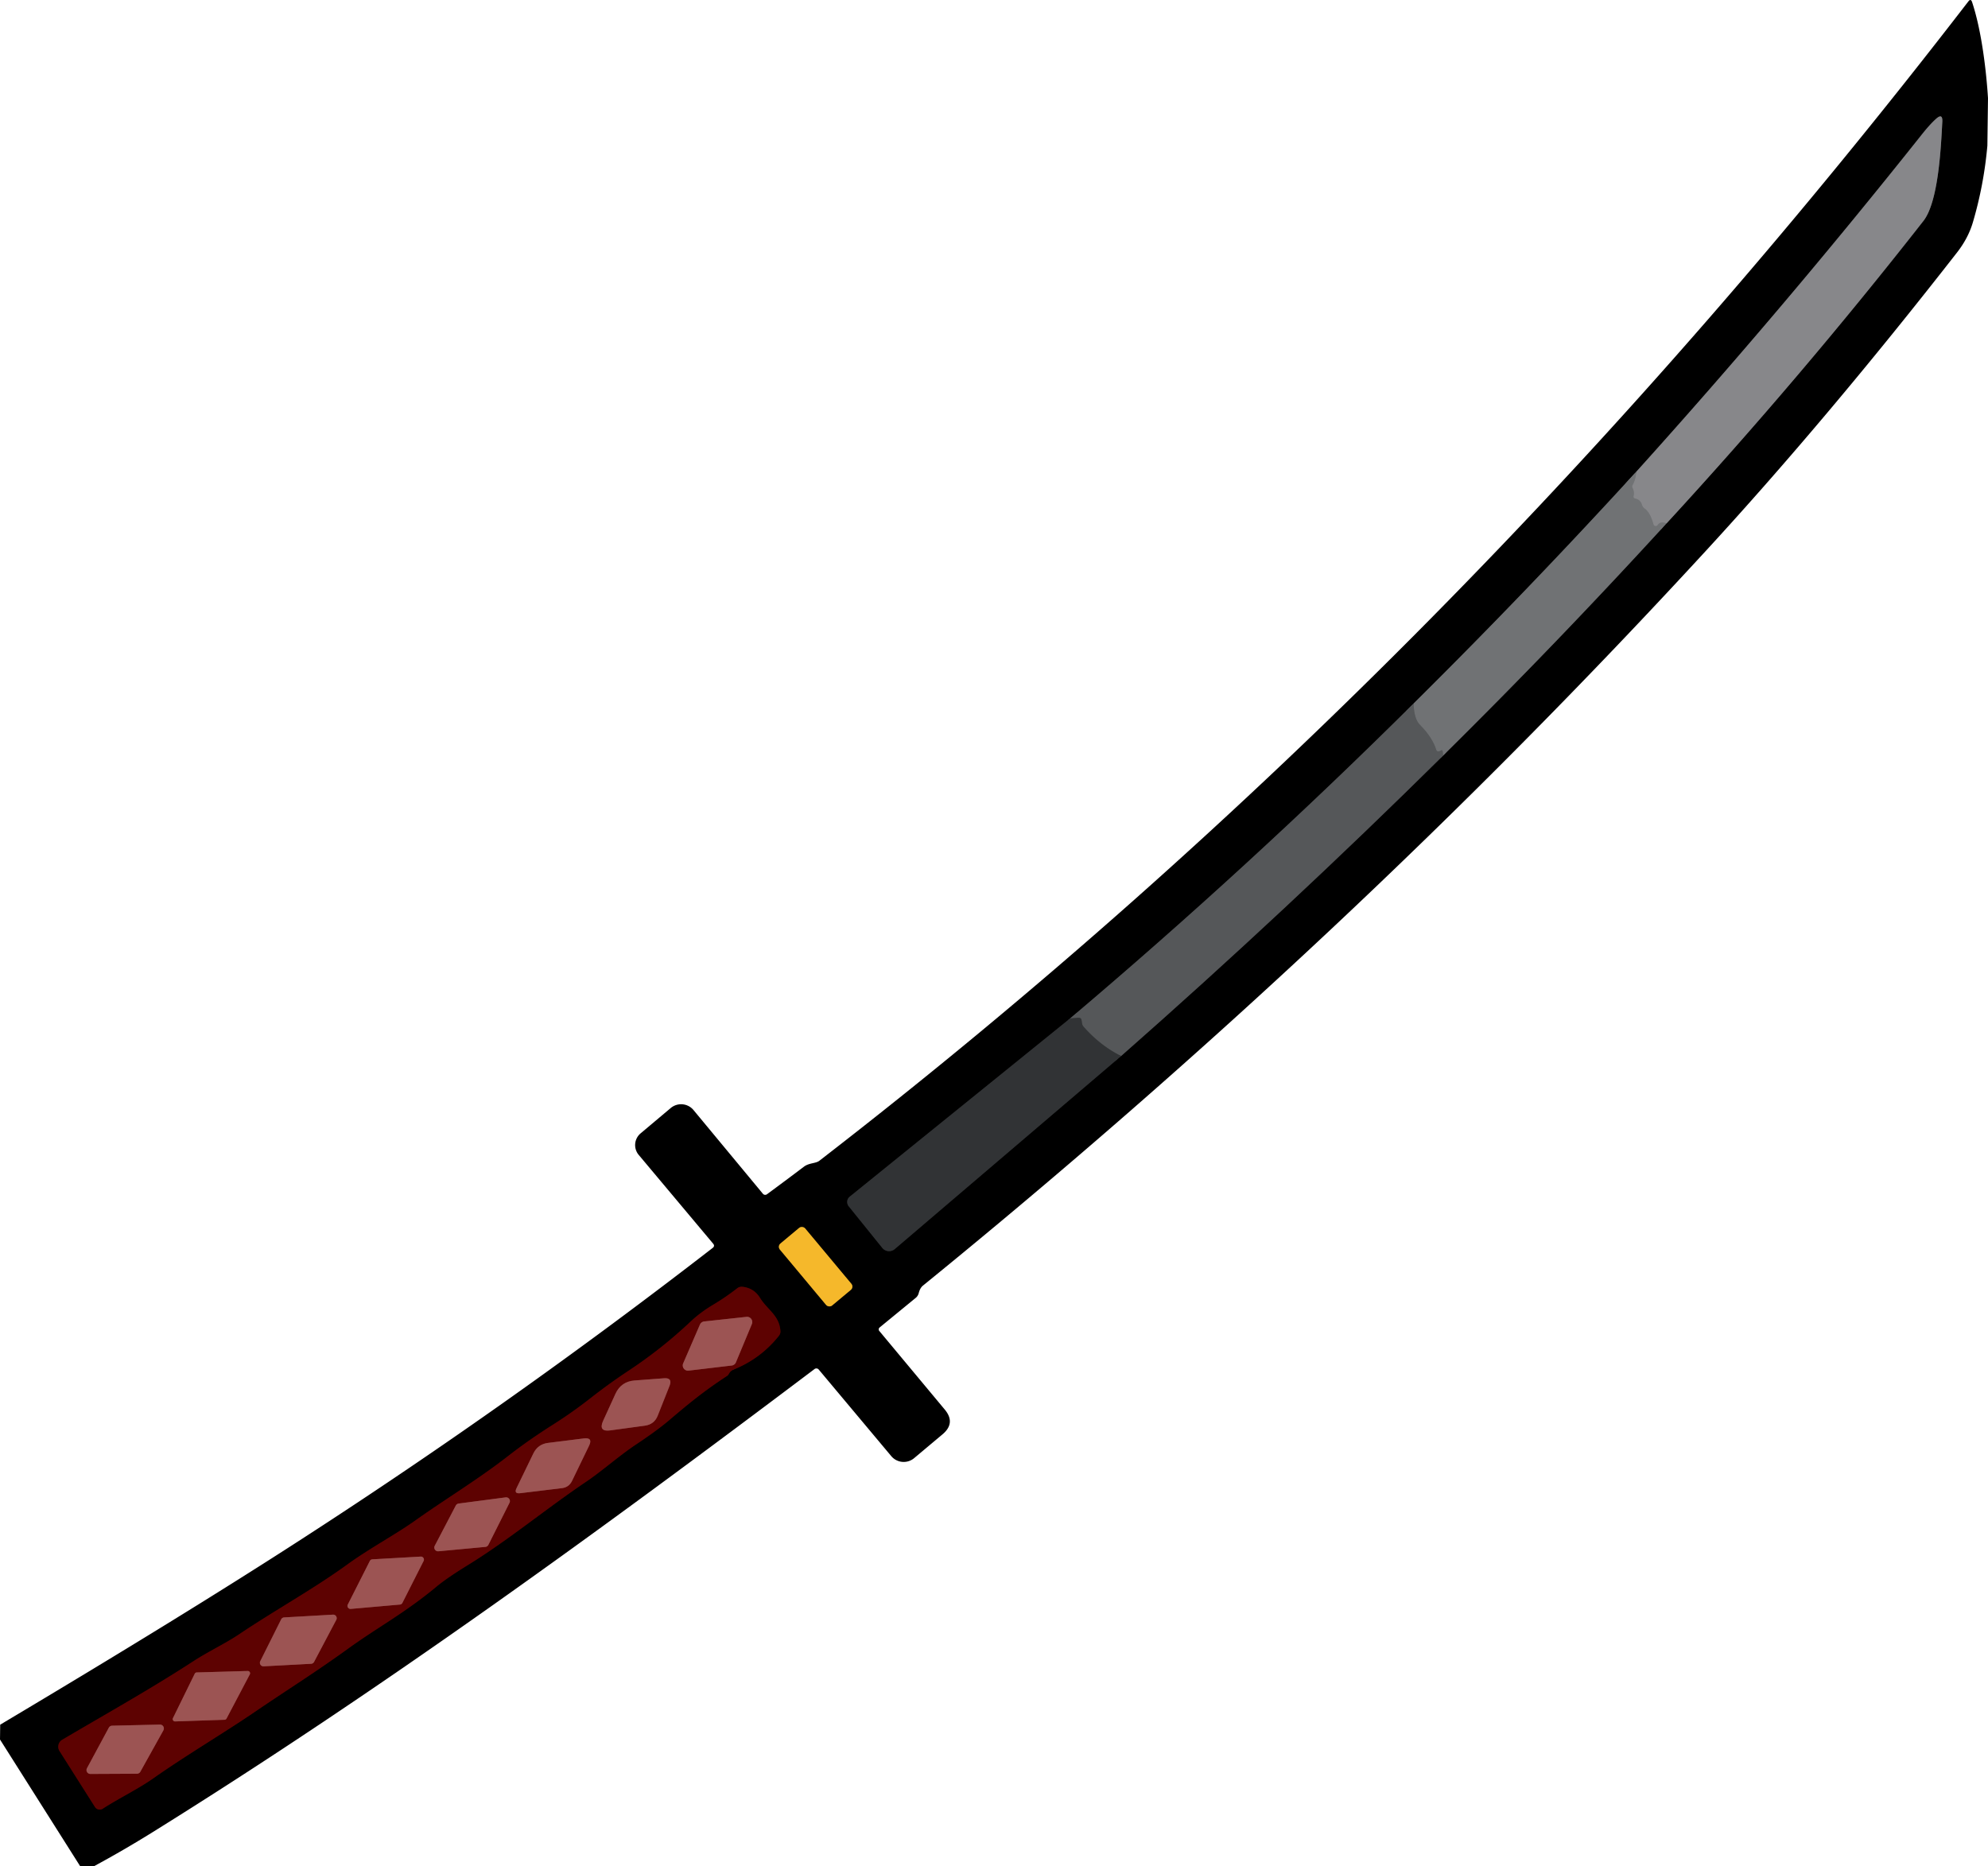 <?xml version="1.0" encoding="UTF-8" standalone="no"?>
<svg
   version="1.1"
   viewBox="0 0 148.085 139.039"
   id="svg33"
   sodipodi:docname="katana.svg"
   width="148.085"
   height="139.039"
   inkscape:export-filename="katana.svg"
   inkscape:export-xdpi="96"
   inkscape:export-ydpi="96"
   xmlns:inkscape="http://www.inkscape.org/namespaces/inkscape"
   xmlns:sodipodi="http://sodipodi.sourceforge.net/DTD/sodipodi-0.dtd"
   xmlns="http://www.w3.org/2000/svg"
   xmlns:svg="http://www.w3.org/2000/svg">
  <defs
     id="defs33" />
  <sodipodi:namedview
     id="namedview33"
     pagecolor="#ffffff"
     bordercolor="#000000"
     borderopacity="0.25"
     inkscape:showpageshadow="2"
     inkscape:pageopacity="0.0"
     inkscape:pagecheckerboard="0"
     inkscape:deskcolor="#d1d1d1"
     inkscape:zoom="1.6407993"
     inkscape:cx="301.07278"
     inkscape:cy="-10.056075"
     inkscape:window-width="2560"
     inkscape:window-height="1369"
     inkscape:window-x="-8"
     inkscape:window-y="-8"
     inkscape:window-maximized="1"
     inkscape:current-layer="svg33" />
  <g
     stroke-width="2"
     fill="none"
     stroke-linecap="butt"
     id="g19-5"
     transform="matrix(0.418,0.006,-0.006,0.418,1.737,-2.061)">
    <path
       stroke="#38393a"
       vector-effect="non-scaling-stroke"
       d="m 288.23,85.17 q -19.06,21.42 -39.05,41.74"
       id="path1-6" />
    <path
       stroke="#2b2c2d"
       vector-effect="non-scaling-stroke"
       d="m 249.18,126.91 q -29.1,29.68 -60.4,56.87"
       id="path2-4" />
    <path
       stroke="#191a1b"
       vector-effect="non-scaling-stroke"
       d="m 188.78,183.78 -38.81,32.25 a 1.22,1.21 50.4 0 0 -0.16,1.7 l 6.09,7.35 a 1.55,1.54 -40.4 0 0 2.21,0.17 l 39.83,-34.9"
       id="path3-3" />
    <path
       stroke="#2b2c2d"
       vector-effect="non-scaling-stroke"
       d="m 197.94,190.35 q 29.16,-26.36 56.6,-54.23"
       id="path4-9" />
    <path
       stroke="#38393a"
       vector-effect="non-scaling-stroke"
       d="m 254.54,136.12 q 20.17,-20.46 39.22,-41.86"
       id="path5-8" />
    <path
       stroke="#444445"
       vector-effect="non-scaling-stroke"
       d="m 293.76,94.26 q 23.6,-26.35 45.03,-54.47 c 2.65,-3.48 2.95,-13.25 3.13,-17.69 q 0.06,-1.61 -1.12,-0.51 -1.1,1.02 -2.45,2.77 -24.13,31.21 -50.12,60.81"
       id="path6-2" />
    <path
       stroke="#7c7d7f"
       vector-effect="non-scaling-stroke"
       d="m 293.76,94.26 q -1.07,-0.44 -1.55,0.31 a 0.42,0.41 -36.6 0 1 -0.75,-0.11 q -0.62,-2.14 -1.61,-2.8 -0.35,-0.24 -0.48,-0.64 -0.31,-0.95 -1.22,-1.12 -0.39,-0.08 -0.3,-0.47 0.16,-0.73 -0.2,-1.4 -0.15,-0.28 0,-0.55 0.6,-1.13 0.58,-2.31"
       id="path7-7" />
    <path
       stroke="#636567"
       vector-effect="non-scaling-stroke"
       d="m 254.54,136.12 q -0.01,-0.72 -0.13,-0.92 -0.07,-0.11 -0.27,0.01 -0.16,0.11 -0.32,0.15 -0.38,0.1 -0.5,-0.27 -0.72,-2.2 -2.94,-4.38 -1.09,-1.06 -1.2,-3.8"
       id="path8-5" />
    <path
       stroke="#434547"
       vector-effect="non-scaling-stroke"
       d="m 197.94,190.35 q -3.82,-1.85 -6.82,-5.22 -0.19,-0.21 -0.28,-0.98 -0.06,-0.56 -0.63,-0.51 l -1.43,0.14"
       id="path9-7" />
    <path
       stroke="#7b5c16"
       vector-effect="non-scaling-stroke"
       d="m 142.117,221.789 a 0.76,0.76 0 0 0 -1.072,-0.082 l -3.295,2.824 a 0.76,0.76 0 0 0 -0.082,1.072 l 8.356,9.749 a 0.76,0.76 0 0 0 1.072,0.082 l 3.295,-2.824 a 0.76,0.76 0 0 0 0.082,-1.072 l -8.356,-9.749"
       id="path10-5" />
    <path
       stroke="#2f0101"
       vector-effect="non-scaling-stroke"
       d="m 129.67,247.09 q 4.84,-2.01 8.03,-6.14 0.3,-0.39 0.25,-0.87 c -0.23,-2.77 -2.36,-3.71 -3.7,-5.82 q -1.13,-1.77 -3.19,-1.94 a 1.27,1.26 27.8 0 0 -0.89,0.27 q -2.02,1.62 -4.21,2.97 -2.28,1.39 -4.04,3.1 -5.08,4.92 -10.93,8.89 -3.4,2.32 -6.61,4.9 -3.23,2.61 -6.7,4.87 -4.3,2.8 -7.9,5.68 c -5.2,4.18 -11.09,7.83 -16.36,11.69 -3.54,2.59 -8.16,5.12 -12.06,8.04 -6.08,4.52 -12.73,8.27 -18.97,12.59 -2.47,1.72 -5.51,3.18 -8.16,4.96 -7.52,5.03 -15.33,9.53 -23.15,14.28 a 1.44,1.43 -32.2 0 0 -0.46,2.01 l 6.45,9.89 a 1,1 0 0 0 1.38,0.28 c 2.95,-1.96 6.19,-3.55 8.96,-5.55 5.88,-4.25 12.36,-8.17 17.99,-12.12 5.48,-3.85 10.51,-7.06 16.41,-11.45 5.18,-3.85 9.97,-6.44 15.57,-11.24 q 1.77,-1.51 5.5,-3.88 c 7.19,-4.56 13.79,-10.22 20.82,-15.09 2.85,-1.98 5.73,-4.64 8.78,-6.74 q 3.65,-2.5 5.71,-4.28 c 3.37,-2.94 6.1,-5.3 10.41,-8.19 q 0.14,-0.09 0.33,-0.44 0.25,-0.46 0.74,-0.67"
       id="path11-7" />
    <path
       stroke="#7d2b2a"
       vector-effect="non-scaling-stroke"
       d="m 120.72,246.09 a 0.93,0.93 0 0 0 0.98,1.28 l 7.66,-1.01 a 0.93,0.93 0 0 0 0.74,-0.57 l 2.75,-6.86 a 0.93,0.93 0 0 0 -0.97,-1.27 l -7.52,0.92 a 0.93,0.93 0 0 0 -0.75,0.57 l -2.89,6.94"
       id="path12-0" />
    <path
       stroke="#7d2b2a"
       vector-effect="non-scaling-stroke"
       d="m 108.72,251.71 -2.1,4.77 q -0.9,2.05 1.31,1.71 l 6.14,-0.92 q 1.66,-0.26 2.25,-1.83 l 2.02,-5.31 q 0.56,-1.48 -1.01,-1.34 l -5.19,0.46 q -2.44,0.21 -3.42,2.46"
       id="path13-3" />
    <path
       stroke="#7d2b2a"
       vector-effect="non-scaling-stroke"
       d="m 101.21,267.28 2.95,-6.31 q 0.7,-1.5 -0.95,-1.28 l -6.34,0.88 q -1.83,0.25 -2.61,1.92 l -2.9,6.19 q -0.51,1.06 0.66,0.91 l 7.42,-1 q 1.24,-0.17 1.77,-1.31"
       id="path14-7" />
    <path
       stroke="#7d2b2a"
       vector-effect="non-scaling-stroke"
       d="m 90.13,271.33 a 0.67,0.67 0 0 0 -0.7,-0.96 l -8.35,1.21 a 0.67,0.67 0 0 0 -0.5,0.36 l -3.65,7.21 a 0.67,0.67 0 0 0 0.67,0.97 l 8.34,-0.89 a 0.67,0.67 0 0 0 0.53,-0.37 l 3.66,-7.53"
       id="path15-2" />
    <path
       stroke="#7d2b2a"
       vector-effect="non-scaling-stroke"
       d="m 61.59,289.82 a 0.54,0.54 0 0 0 0.54,0.77 l 8.74,-0.89 a 0.54,0.54 0 0 0 0.43,-0.3 l 3.68,-7.51 a 0.54,0.54 0 0 0 -0.52,-0.78 l -8.6,0.6 a 0.54,0.54 0 0 0 -0.45,0.3 l -3.82,7.81"
       id="path16-1" />
    <path
       stroke="#7d2b2a"
       vector-effect="non-scaling-stroke"
       d="m 59.58,292.56 a 0.63,0.63 0 0 0 -0.6,-0.91 l -8.7,0.61 a 0.63,0.63 0 0 0 -0.52,0.36 l -3.62,7.49 a 0.63,0.63 0 0 0 0.61,0.9 l 8.45,-0.56 a 0.63,0.63 0 0 0 0.52,-0.34 l 3.86,-7.55"
       id="path17-4" />
    <path
       stroke="#7d2b2a"
       vector-effect="non-scaling-stroke"
       d="m 44.31,302.48 a 0.41,0.41 0 0 0 -0.38,-0.6 l -9.06,0.38 a 0.41,0.41 0 0 0 -0.36,0.23 l -3.77,7.95 a 0.41,0.41 0 0 0 0.39,0.59 l 8.79,-0.41 a 0.41,0.41 0 0 0 0.35,-0.22 l 4.04,-7.92"
       id="path18-9" />
    <path
       stroke="#7d2b2a"
       vector-effect="non-scaling-stroke"
       d="m 29.06,312.65 a 0.69,0.69 0 0 0 -0.63,-1.02 l -8.5,0.31 a 0.69,0.69 0 0 0 -0.59,0.37 l -3.79,7.26 a 0.69,0.69 0 0 0 0.62,1.01 l 8.3,-0.15 a 0.69,0.69 0 0 0 0.59,-0.37 l 4,-7.41"
       id="path19-1" />
  </g>
  <path
     fill="#000000"
     d="m 148.085,7.319 -0.047,3.536 q -0.26,2.93 -1.08,5.711 -0.35,1.188 -1.198,2.269 -9.672,12.402 -18.753,22.272 -26.621,28.943 -58.255,54.673 c -0.173,0.14 -0.264,0.356 -0.317,0.561 q -0.057,0.217 -0.227,0.357 l -2.686,2.203 a 0.184,0.18 50.756 0 0 -0.024,0.259 l 4.874,5.852 q 0.84,1.007 -0.167,1.852 l -2.112,1.772 a 1.209,1.209 0 0 1 -1.701,-0.148 l -5.405,-6.453 a 0.23,0.226 51.556 0 0 -0.313,-0.037 c -15.986,12.059 -32.318,23.934 -49.335,34.523 q -2.144,1.332 -4.344,2.521 L 5.965,139.026 0,129.598 0.015,128.493 Q 13.829,120.264 22.549,114.616 38.226,104.478 53.087,92.973 q 0.182,-0.14 0.034,-0.318 l -5.542,-6.61 a 1.138,1.138 0 0 1 0.138,-1.605 l 2.243,-1.887 a 1.201,1.201 0 0 1 1.701,0.152 l 5.166,6.233 a 0.222,0.222 0 0 0 0.305,0.037 q 1.357,-0.999 2.751,-2.052 c 0.389,-0.296 0.878,-0.231 1.153,-0.445 C 93.313,61.531 121.664,32.506 146.619,0.11 q 0.183,-0.24 0.28,0.045 c 0.729,2.177 1.069,5.27 1.186,7.163 z M 121.867,35.167 Q 113.774,44.024 105.298,52.416 92.958,64.674 79.711,75.878 L 63.294,89.157 a 0.511,0.506 51.156 0 0 -0.076,0.71 l 2.508,3.109 a 0.644,0.649 50.356 0 0 0.924,0.083 L 83.508,78.677 q 12.347,-10.869 23.982,-22.378 8.552,-8.449 16.641,-17.298 10.02,-10.895 19.142,-22.543 c 1.128,-1.441 1.307,-5.528 1.407,-7.385 q 0.034,-0.673 -0.466,-0.22 -0.466,0.421 -1.04,1.145 -10.269,12.926 -21.307,25.167 z m -61.89,56.357 a 0.318,0.318 0 0 0 -0.448,-0.04 l -1.394,1.164 a 0.318,0.318 0 0 0 -0.04,0.448 l 3.442,4.125 a 0.318,0.318 0 0 0 0.448,0.04 l 1.394,-1.164 a 0.318,0.318 0 0 0 0.04,-0.448 z m -5.348,10.518 q 2.036,-0.814 3.394,-2.525 0.128,-0.162 0.109,-0.363 c -0.081,-1.16 -0.967,-1.565 -1.516,-2.456 Q 56.153,95.952 55.292,95.869 a 0.531,0.527 28.556 0 0 -0.374,0.108 q -0.854,0.667 -1.778,1.219 -0.962,0.569 -1.708,1.275 -2.153,2.031 -4.622,3.659 -1.435,0.952 -2.793,2.014 -1.366,1.074 -2.83,2.001 -1.815,1.148 -3.337,2.333 c -2.199,1.72 -4.683,3.215 -6.91,4.801 -1.496,1.064 -3.443,2.097 -5.09,3.297 -2.569,1.858 -5.372,3.39 -8.007,5.163 -1.043,0.706 -2.323,1.3 -3.442,2.03 -3.174,2.063 -6.467,3.903 -9.765,5.847 a 0.598,0.603 58.556 0 0 -0.204,0.838 l 2.644,4.174 a 0.418,0.418 0.756 0 0 0.576,0.125 c 1.245,-0.804 2.61,-1.451 3.78,-2.273 2.484,-1.746 5.217,-3.35 7.594,-4.972 2.314,-1.581 4.437,-2.896 6.929,-4.7 2.189,-1.582 4.207,-2.64 6.577,-4.617 q 0.749,-0.622 2.323,-1.593 c 3.034,-1.868 5.826,-4.2 8.795,-6.199 1.203,-0.813 2.423,-1.91 3.711,-2.772 q 1.541,-1.026 2.413,-1.759 c 1.426,-1.212 2.582,-2.184 4.401,-3.369 q 0.059,-0.037 0.141,-0.182 0.107,-0.191 0.313,-0.276 z"
     id="path20-7"
     style="stroke-width:0.418" />
  <path
     fill="#87878a"
     d="m 124.131,39 q -0.445,-0.19 -0.65,0.121 a 0.172,0.176 54.156 0 1 -0.313,-0.05 q -0.248,-0.899 -0.658,-1.18 -0.145,-0.102 -0.197,-0.27 -0.124,-0.399 -0.504,-0.475 -0.163,-0.036 -0.123,-0.198 0.071,-0.305 -0.076,-0.587 -0.061,-0.118 0.004,-0.23 0.257,-0.469 0.255,-0.963 11.038,-12.242 21.307,-25.167 0.575,-0.725 1.04,-1.145 0.5,-0.454 0.466,0.22 c -0.1,1.857 -0.279,5.943 -1.407,7.385 q -9.122,11.648 -19.142,22.543 z"
     id="path21-6"
     style="stroke-width:0.418" />
  <path
     fill="#707274"
     d="m 121.867,35.167 q 9e-4,0.494 -0.255,0.963 -0.064,0.112 -0.004,0.23 0.147,0.282 0.076,0.587 -0.04,0.163 0.123,0.198 0.38,0.076 0.504,0.475 0.052,0.168 0.197,0.27 0.411,0.282 0.658,1.18 a 0.172,0.176 54.156 0 0 0.313,0.05 q 0.205,-0.311 0.65,-0.121 -8.089,8.849 -16.641,17.298 -3.7e-4,-0.301 -0.049,-0.386 -0.029,-0.046 -0.113,0.003 -0.068,0.045 -0.135,0.061 -0.16,0.04 -0.208,-0.116 -0.289,-0.924 -1.206,-1.849 -0.45,-0.45 -0.481,-1.597 8.476,-8.392 16.57,-17.249 z"
     id="path22-7"
     style="stroke-width:0.418" />
  <path
     fill="#555759"
     d="m 105.298,52.416 q 0.031,1.147 0.481,1.597 0.917,0.924 1.206,1.849 0.048,0.155 0.208,0.116 0.067,-0.016 0.135,-0.061 0.084,-0.049 0.113,-0.003 0.049,0.084 0.049,0.386 -11.635,11.51 -23.982,22.378 -1.588,-0.795 -2.825,-2.222 -0.078,-0.089 -0.112,-0.412 -0.022,-0.235 -0.261,-0.217 l -0.599,0.051 Q 92.958,64.673 105.298,52.415 Z"
     id="path23-4"
     style="stroke-width:0.418" />
  <path
     fill="#313335"
     d="m 79.711,75.878 0.599,-0.051 q 0.239,-0.018 0.261,0.217 0.033,0.323 0.112,0.412 1.237,1.427 2.825,2.222 L 66.649,93.06 a 0.644,0.649 50.356 0 1 -0.924,-0.083 l -2.508,-3.109 a 0.511,0.506 51.156 0 1 0.076,-0.71 z"
     id="path24-6"
     style="stroke-width:0.418" />
  <rect
     fill="#f5b82b"
     x="-15.042"
     y="108.38"
     transform="rotate(-39.844)"
     width="2.452"
     height="6.009"
     rx="0.318"
     id="rect24-1"
     style="stroke-width:0.418" />
  <path
     fill="#5d0201"
     d="m 54.316,102.318 q -0.081,0.145 -0.141,0.182 c -1.819,1.185 -2.975,2.158 -4.401,3.369 q -0.872,0.733 -2.413,1.759 c -1.288,0.862 -2.507,1.959 -3.711,2.772 -2.968,1.999 -5.761,4.331 -8.795,6.199 q -1.574,0.971 -2.323,1.593 c -2.37,1.977 -4.388,3.035 -6.577,4.617 -2.493,1.804 -4.615,3.12 -6.929,4.7 -2.377,1.622 -5.11,3.226 -7.594,4.972 -1.17,0.822 -2.534,1.469 -3.78,2.273 a 0.418,0.418 0.756 0 1 -0.576,-0.125 l -2.644,-4.174 a 0.598,0.603 58.556 0 1 0.204,-0.838 c 3.298,-1.944 6.591,-3.784 9.765,-5.847 1.119,-0.73 2.399,-1.324 3.442,-2.03 2.635,-1.773 5.438,-3.305 8.007,-5.163 1.648,-1.2 3.595,-2.233 5.09,-3.297 2.226,-1.586 4.711,-3.081 6.91,-4.801 q 1.522,-1.185 3.337,-2.333 1.464,-0.926 2.83,-2.001 1.357,-1.062 2.793,-2.014 2.47,-1.629 4.622,-3.659 0.746,-0.706 1.708,-1.275 0.924,-0.553 1.778,-1.219 a 0.531,0.527 28.556 0 1 0.374,-0.108 q 0.861,0.083 1.324,0.829 c 0.549,0.89 1.435,1.295 1.516,2.456 q 0.018,0.201 -0.109,0.363 -1.358,1.71 -3.394,2.525 -0.206,0.085 -0.313,0.276 z m -3.426,-0.744 a 0.389,0.389 0 0 0 0.403,0.541 l 3.211,-0.38 a 0.389,0.389 0 0 0 0.313,-0.234 l 1.189,-2.855 a 0.389,0.389 0 0 0 -0.399,-0.537 l -3.152,0.343 a 0.389,0.389 0 0 0 -0.317,0.234 z m -5.052,2.285 -0.905,1.984 q -0.388,0.853 0.539,0.723 l 2.574,-0.351 q 0.696,-0.1 0.952,-0.753 l 0.875,-2.211 q 0.242,-0.616 -0.415,-0.566 l -2.174,0.164 q -1.022,0.074 -1.445,1.01 z m -3.228,6.473 1.269,-2.624 q 0.301,-0.624 -0.39,-0.541 l -2.658,0.333 q -0.767,0.094 -1.103,0.789 l -1.248,2.574 q -0.219,0.441 0.271,0.384 l 3.11,-0.377 q 0.52,-0.064 0.748,-0.538 z m -4.658,1.633 a 0.28,0.28 0 0 0 -0.288,-0.406 l -3.5,0.46 a 0.28,0.28 0 0 0 -0.211,0.148 l -1.567,2.997 a 0.28,0.28 0 0 0 0.275,0.41 l 3.495,-0.326 a 0.28,0.28 0 0 0 0.224,-0.152 z m -12.044,7.579 a 0.226,0.226 0 0 0 0.222,0.325 l 3.662,-0.324 a 0.226,0.226 0 0 0 0.182,-0.123 l 1.581,-3.122 a 0.226,0.226 0 0 0 -0.213,-0.329 l -3.602,0.204 a 0.226,0.226 0 0 0 -0.19,0.123 z m -0.856,1.135 a 0.264,0.264 0 0 0 -0.246,-0.384 l -3.644,0.207 a 0.264,0.264 0 0 0 -0.22,0.148 l -1.556,3.114 a 0.264,0.264 0 0 0 0.25,0.38 l 3.539,-0.188 a 0.264,0.264 0 0 0 0.219,-0.139 z m -6.444,4.066 a 0.172,0.172 0.756 0 0 -0.156,-0.253 l -3.793,0.109 a 0.172,0.172 0.756 0 0 -0.152,0.094 l -1.621,3.306 a 0.172,0.172 0.756 0 0 0.16,0.249 l 3.68,-0.123 a 0.172,0.172 0.756 0 0 0.148,-0.09 z m -6.437,4.171 a 0.289,0.289 0 0 0 -0.258,-0.43 l -3.558,0.083 a 0.289,0.289 0 0 0 -0.249,0.152 l -1.626,3.017 a 0.289,0.289 0 0 0 0.254,0.426 l 3.474,-0.017 a 0.289,0.289 0 0 0 0.249,-0.152 z"
     id="path25-5"
     style="stroke-width:0.418" />
  <path
     fill="#9c5453"
     d="m 50.89,101.574 1.248,-2.888 a 0.389,0.389 0 0 1 0.317,-0.234 l 3.152,-0.343 a 0.389,0.389 0 0 1 0.399,0.537 l -1.189,2.855 a 0.389,0.389 0 0 1 -0.313,0.234 l -3.211,0.38 a 0.389,0.389 0 0 1 -0.403,-0.541 z"
     id="path26-7"
     style="stroke-width:0.418" />
  <path
     fill="#9c5453"
     d="m 45.838,103.859 q 0.422,-0.936 1.445,-1.01 l 2.174,-0.164 q 0.658,-0.05 0.415,0.566 l -0.875,2.211 q -0.256,0.654 -0.952,0.753 l -2.574,0.351 q -0.927,0.13 -0.539,-0.723 z"
     id="path27-5"
     style="stroke-width:0.418" />
  <path
     fill="#9c5453"
     d="m 42.61,110.332 q -0.228,0.474 -0.748,0.538 l -3.11,0.377 q -0.49,0.056 -0.271,-0.384 l 1.248,-2.574 q 0.336,-0.694 1.103,-0.789 l 2.658,-0.333 q 0.692,-0.083 0.39,0.541 z"
     id="path28-1"
     style="stroke-width:0.418" />
  <path
     fill="#9c5453"
     d="m 37.951,111.966 -1.573,3.13 a 0.28,0.28 0 0 1 -0.224,0.152 l -3.495,0.326 a 0.28,0.28 0 0 1 -0.275,-0.41 l 1.567,-2.997 a 0.28,0.28 0 0 1 0.211,-0.148 l 3.5,-0.46 a 0.28,0.28 0 0 1 0.288,0.406 z"
     id="path29-5"
     style="stroke-width:0.418" />
  <path
     fill="#9c5453"
     d="m 25.907,119.544 1.641,-3.247 a 0.226,0.226 0 0 1 0.19,-0.123 l 3.602,-0.204 a 0.226,0.226 0 0 1 0.213,0.329 l -1.581,3.122 a 0.226,0.226 0 0 1 -0.182,0.123 l -3.662,0.324 a 0.226,0.226 0 0 1 -0.222,-0.325 z"
     id="path30-8"
     style="stroke-width:0.418" />
  <path
     fill="#9c5453"
     d="m 25.051,120.68 -1.657,3.138 a 0.264,0.264 0 0 1 -0.219,0.139 l -3.539,0.188 a 0.264,0.264 0 0 1 -0.25,-0.38 l 1.556,-3.114 a 0.264,0.264 0 0 1 0.22,-0.148 l 3.644,-0.207 a 0.264,0.264 0 0 1 0.246,0.384 z"
     id="path31-4"
     style="stroke-width:0.418" />
  <path
     fill="#9c5453"
     d="m 18.607,124.746 -1.734,3.292 a 0.172,0.172 0.756 0 1 -0.148,0.09 l -3.68,0.123 a 0.172,0.172 0.756 0 1 -0.16,-0.249 l 1.621,-3.306 a 0.172,0.172 0.756 0 1 0.152,-0.094 l 3.793,-0.109 a 0.172,0.172 0.756 0 1 0.156,0.253 z"
     id="path32-3"
     style="stroke-width:0.418" />
  <path
     fill="#9c5453"
     d="m 12.17,128.917 -1.715,3.078 a 0.289,0.289 0 0 1 -0.249,0.152 l -3.474,0.017 a 0.289,0.289 0 0 1 -0.254,-0.426 l 1.626,-3.017 a 0.289,0.289 0 0 1 0.249,-0.152 l 3.558,-0.083 a 0.289,0.289 0 0 1 0.258,0.43 z"
     id="path33-8"
     style="stroke-width:0.418" />
</svg>

